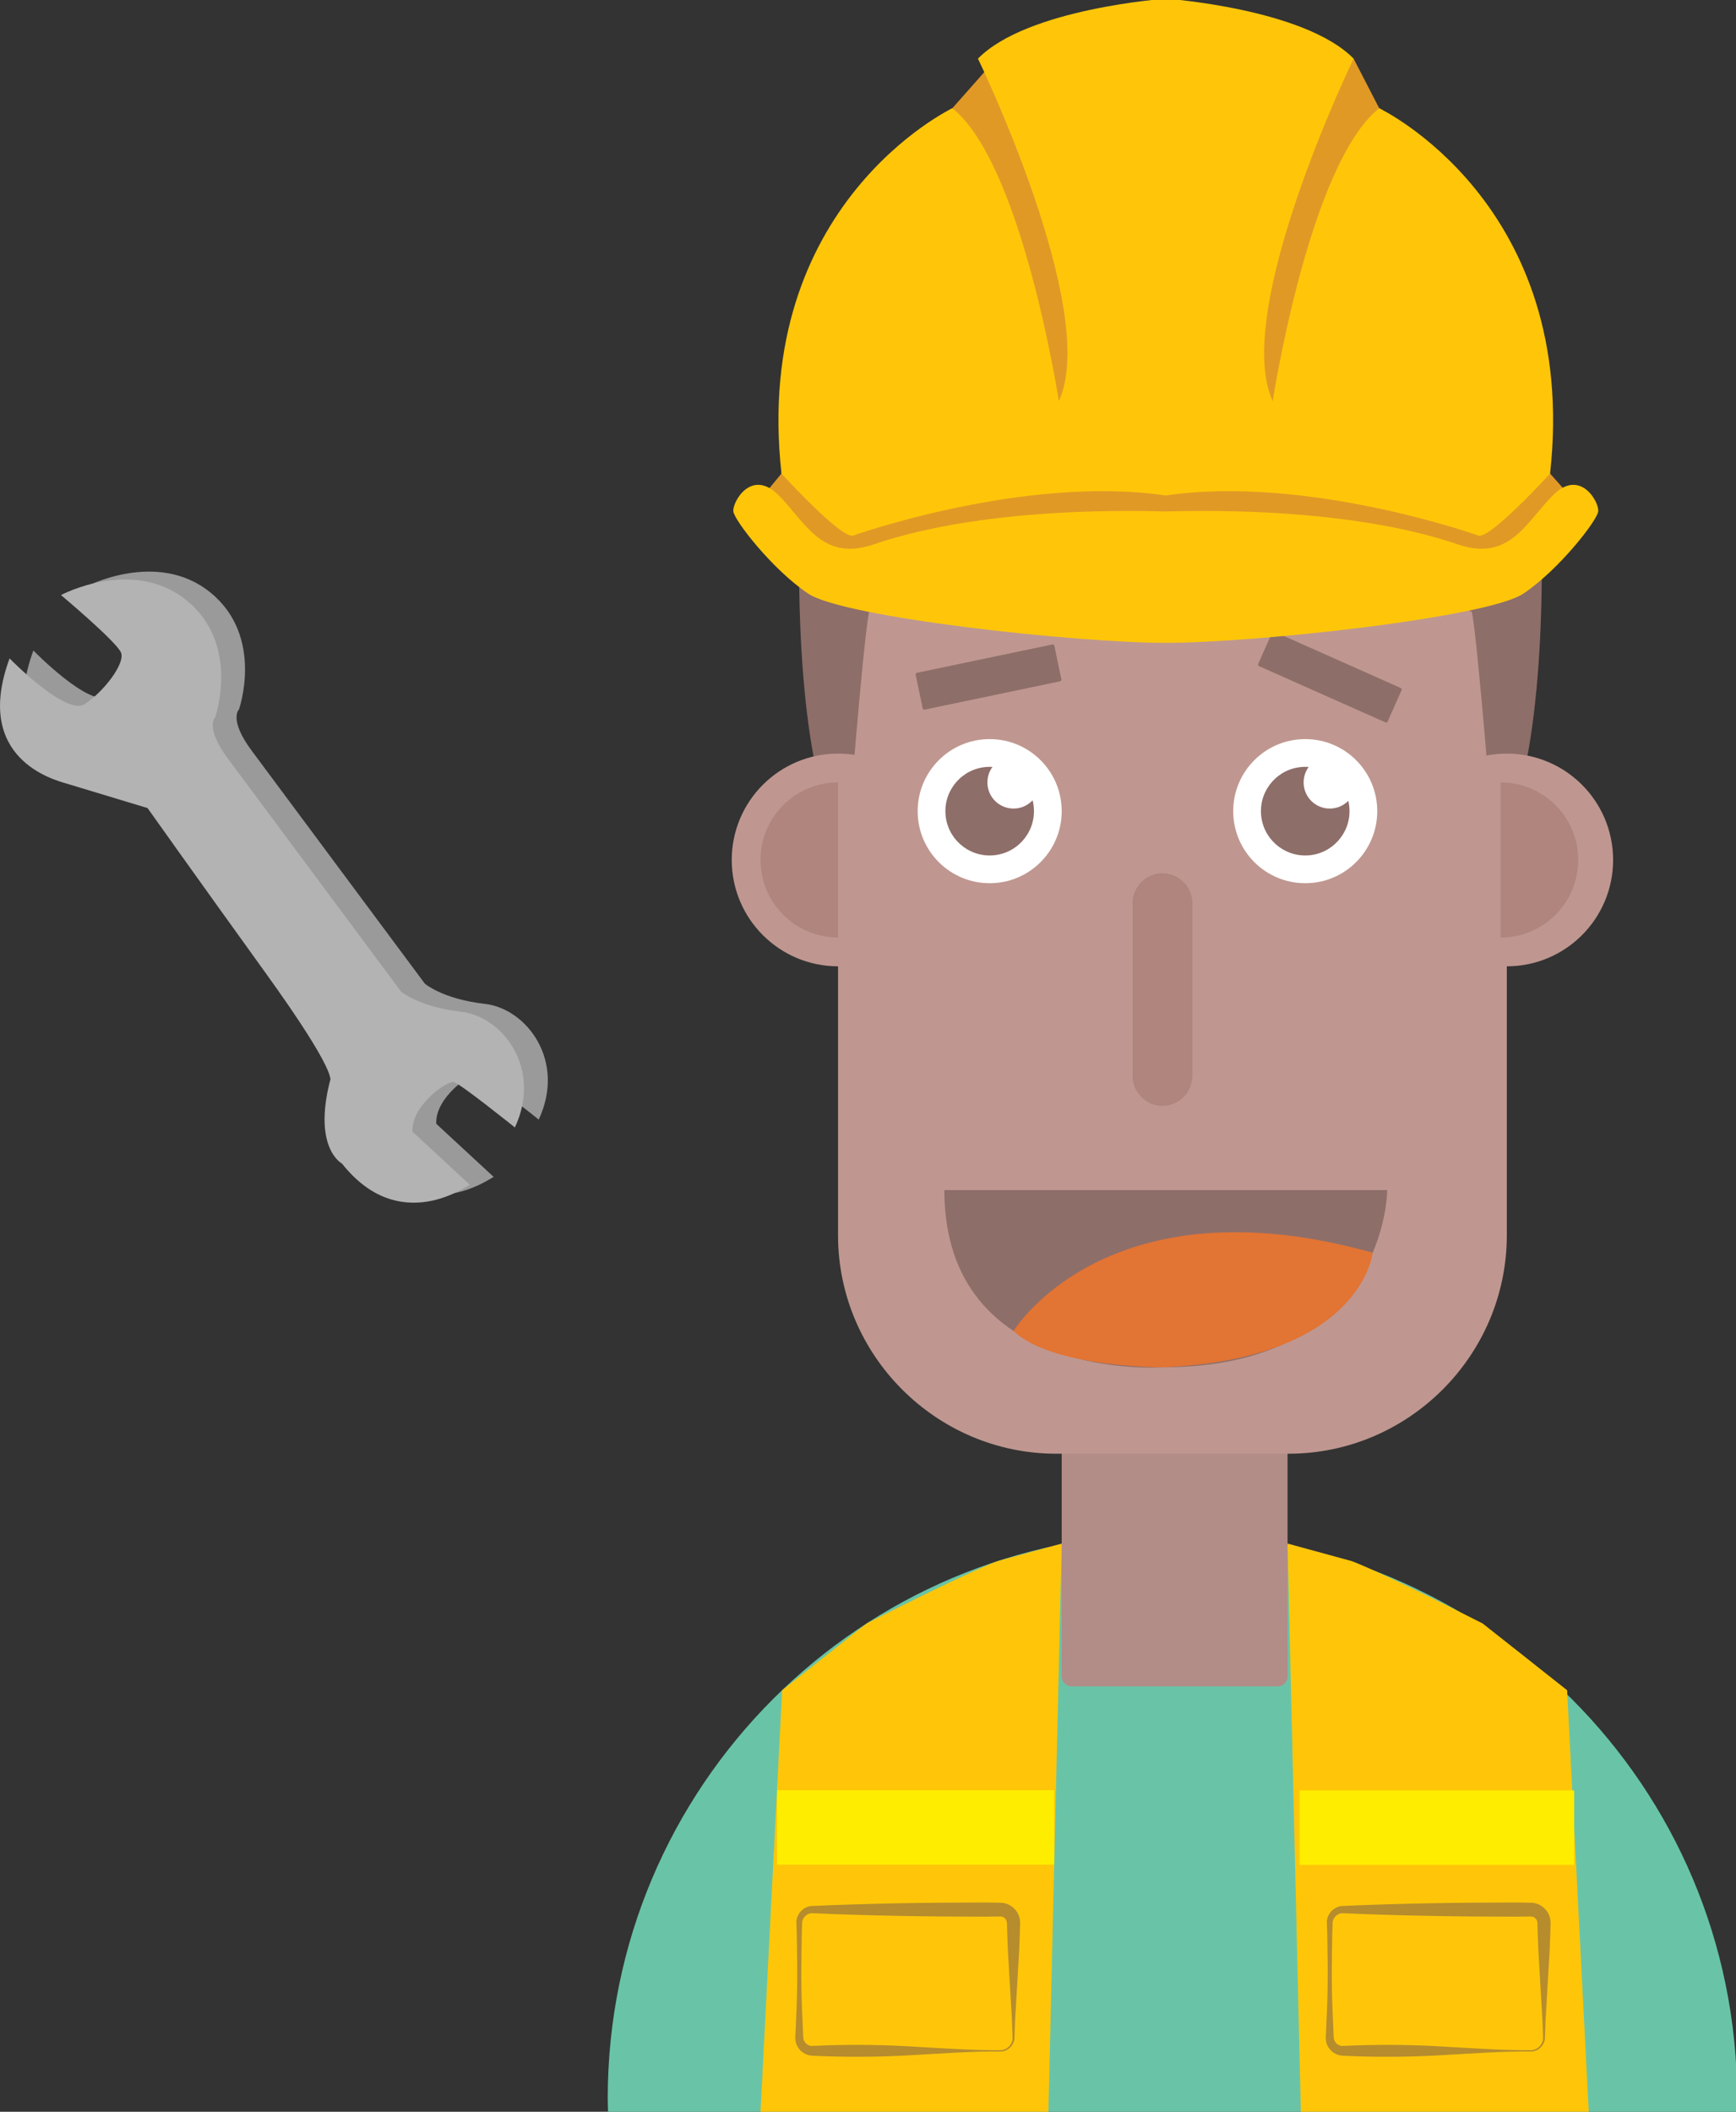 <?xml version="1.0" encoding="UTF-8" standalone="no"?>
<!-- Created with Inkscape (http://www.inkscape.org/) -->

<svg
   xmlns:dc="http://purl.org/dc/elements/1.1/"
   xmlns:cc="http://creativecommons.org/ns#"
   xmlns:rdf="http://www.w3.org/1999/02/22-rdf-syntax-ns#"
   xmlns:svg="http://www.w3.org/2000/svg"
   xmlns="http://www.w3.org/2000/svg"
   xmlns:sodipodi="http://sodipodi.sourceforge.net/DTD/sodipodi-0.dtd"
   xmlns:inkscape="http://www.inkscape.org/namespaces/inkscape"
   width="522.083mm"
   height="634.779mm"
   viewBox="0 0 522.083 634.779"
   version="1.1"
   id="svg8"
   inkscape:version="0.92.1 r15371"
   sodipodi:docname="support.svg">
  <rect x="0" y="0" width="522.083" height="634.779" fill="#333333" stroke="none"/>
  <defs
     id="defs2">
    <clipPath
       id="clipPath4501"
       clipPathUnits="userSpaceOnUse">
      <path
         inkscape:connector-curvature="0"
         id="path4499"
         d="M 0,1920 H 1920 V 0 H 0 Z" />
    </clipPath>
  </defs>
  <sodipodi:namedview
     id="base"
     pagecolor="#ffffff"
     bordercolor="#666666"
     borderopacity="1.0"
     inkscape:pageopacity="0.0"
     inkscape:pageshadow="2"
     inkscape:zoom="0.175"
     inkscape:cx="-941.83501"
     inkscape:cy="2117.1429"
     inkscape:document-units="mm"
     inkscape:current-layer="g4503"
     showgrid="false"
     fit-margin-top="0"
     fit-margin-left="0"
     fit-margin-right="0"
     fit-margin-bottom="0"
     inkscape:window-width="1920"
     inkscape:window-height="1018"
     inkscape:window-x="-8"
     inkscape:window-y="-8"
     inkscape:window-maximized="1" />
  <g
     inkscape:label="Camada 1"
     inkscape:groupmode="layer"
     id="layer1"
     transform="translate(-46.409,-31.763)">
    <g
       transform="matrix(0.353,0,0,-0.353,36.746,666.543)"
       inkscape:label="workers-2246769"
       id="g4493">
      <g
         id="g4495">
        <g
           clip-path="url(#clipPath4501)"
           id="g4497">
          <g
             transform="translate(1920,999.919)"
             id="g4503" />
          <g
             transform="translate(1507.028)"
             id="g4507">
            <path
               inkscape:connector-curvature="0"
               id="path4509"
               style="fill:#69c4a7;fill-opacity:1;fill-rule:nonzero;stroke:none"
               d="m 0,0 c 0.088,3.775 0.286,7.523 0.286,11.32 0,265.701 -215.392,481.093 -481.094,481.093 -265.7,0 -481.093,-215.392 -481.093,-481.093 0,-3.797 0.199,-7.545 0.286,-11.32 z" />
          </g>
          <g
             transform="translate(1115.826,362.234)"
             id="g4511">
            <path
               inkscape:connector-curvature="0"
               id="path4513"
               style="fill:#b28c87;fill-opacity:1;fill-rule:nonzero;stroke:none"
               d="m 0,0 h -175.437 c -4.675,0 -8.5,3.825 -8.5,8.5 v 322.596 c 0,4.675 3.825,8.5 8.5,8.5 H 0 c 4.675,0 8.5,-3.825 8.5,-8.5 V 8.5 C 8.5,3.825 4.675,0 0,0" />
          </g>
          <g
             transform="translate(693.73,358.933)"
             id="g4515">
            <path
               inkscape:connector-curvature="0"
               id="path4517"
               style="fill:#ffc609;fill-opacity:1;fill-rule:nonzero;stroke:none"
               d="m 0,0 -18.424,-358.933 h 245.263 l 11.32,483.832 -54.745,-14.971 c 0,0 -23.608,-8.368 -111.461,-53.088 z" />
          </g>
          <g
             transform="translate(1362.485,358.933)"
             id="g4519">
            <path
               inkscape:connector-curvature="0"
               id="path4521"
               style="fill:#ffc609;fill-opacity:1;fill-rule:nonzero;stroke:none"
               d="m 0,0 18.425,-358.933 h -245.264 l -11.32,483.832 54.745,-14.971 c 0,0 23.608,-8.368 111.461,-53.088 z" />
          </g>
          <path
             inkscape:connector-curvature="0"
             id="path4523"
             style="fill:#ffed00;fill-opacity:1;fill-rule:nonzero;stroke:none"
             d="M 925.492,210.41 H 689.358 v 63.362 h 236.134 z" />
          <path
             inkscape:connector-curvature="0"
             id="path4525"
             style="fill:#ffed00;fill-opacity:1;fill-rule:nonzero;stroke:none"
             d="m 1368.492,210.234 h -233.941 v 63.362 h 233.941 z" />
          <g
             transform="translate(879.535,52.448)"
             id="g4527">
            <path
               inkscape:connector-curvature="0"
               id="path4529"
               style="fill:#b68c2d;fill-opacity:1;fill-rule:nonzero;stroke:none"
               d="M 0,0 C 5.932,-0.053 11.029,5.468 10.481,11.305 10.241,17.41 10.16,23.516 9.748,29.621 L 7.595,66.253 C 6.821,78.464 6.131,90.674 5.87,102.885 l -0.131,4.579 c -0.039,1.689 -0.138,1.79 -0.402,2.697 -0.509,1.413 -1.659,2.626 -3.021,3.215 -0.679,0.299 -1.399,0.452 -2.136,0.456 l -4.386,-0.044 -9.158,-0.117 c -48.843,0.026 -97.686,0.79 -146.529,2.937 -4.503,0.322 -8.974,-3.642 -8.884,-8.771 -0.27,-6.106 -0.403,-12.211 -0.445,-18.316 -0.181,-12.211 -0.381,-24.421 -0.155,-36.632 0.186,-12.211 0.731,-24.421 1.315,-36.632 0.232,-3.08 0.014,-6.374 0.82,-7.955 0.785,-1.935 2.396,-3.488 4.247,-4.203 0.925,-0.364 1.9,-0.527 2.867,-0.491 l 4.441,0.182 9.159,0.356 c 24.421,0.684 48.842,0.411 73.264,-1.16 C -48.843,1.64 -24.421,-0.179 0,0 m 0,-1.132 c -24.421,0.179 -48.843,-1.639 -73.264,-2.986 -24.422,-1.57 -48.843,-1.844 -73.264,-1.158 l -9.159,0.354 -4.715,0.22 c -2.082,0.132 -4.135,0.698 -5.968,1.639 -3.68,1.874 -6.465,5.227 -7.619,9.089 -1.178,4.28 -0.317,7.253 -0.374,10.231 0.584,12.211 1.13,24.421 1.316,36.632 0.225,12.211 0.026,24.421 -0.156,36.632 -0.042,6.105 -0.175,12.21 -0.445,18.316 -0.746,7.306 5.745,14.976 13.755,14.97 48.843,2.147 97.686,2.911 146.529,2.937 l 9.158,-0.118 4.771,-0.08 c 2.313,-0.092 4.62,-0.67 6.699,-1.675 4.17,-2 7.415,-5.693 8.845,-10.077 0.759,-1.984 0.894,-4.974 0.792,-6.33 L 16.77,102.885 C 16.509,90.674 15.818,78.464 15.045,66.253 L 12.893,29.621 C 12.48,23.516 12.399,17.41 12.159,11.305 12.446,4.706 6.583,-1.406 0,-1.132" />
          </g>
          <g
             transform="translate(1331.468,52.448)"
             id="g4531">
            <path
               inkscape:connector-curvature="0"
               id="path4533"
               style="fill:#b68c2d;fill-opacity:1;fill-rule:nonzero;stroke:none"
               d="M 0,0 C 5.932,-0.053 11.029,5.468 10.481,11.305 10.24,17.41 10.16,23.516 9.748,29.621 L 7.595,66.253 C 6.821,78.464 6.132,90.674 5.87,102.885 l -0.131,4.579 c -0.039,1.689 -0.137,1.79 -0.401,2.697 -0.51,1.413 -1.659,2.626 -3.022,3.215 -0.679,0.299 -1.399,0.452 -2.136,0.456 l -4.386,-0.044 -9.158,-0.117 c -48.843,0.026 -97.686,0.79 -146.529,2.937 -4.503,0.322 -8.973,-3.642 -8.883,-8.771 -0.271,-6.106 -0.404,-12.211 -0.446,-18.316 -0.181,-12.211 -0.381,-24.421 -0.155,-36.632 0.186,-12.211 0.731,-24.421 1.315,-36.632 0.232,-3.08 0.014,-6.374 0.821,-7.955 0.784,-1.935 2.394,-3.488 4.247,-4.203 0.925,-0.364 1.898,-0.527 2.866,-0.491 l 4.441,0.182 9.159,0.356 c 24.422,0.684 48.842,0.411 73.264,-1.16 C -48.843,1.64 -24.421,-0.179 0,0 m 0,-1.132 c -24.421,0.179 -48.843,-1.639 -73.264,-2.986 -24.422,-1.57 -48.842,-1.844 -73.264,-1.158 l -9.159,0.354 -4.714,0.22 c -2.082,0.132 -4.135,0.698 -5.969,1.639 -3.68,1.874 -6.465,5.227 -7.619,9.089 -1.177,4.28 -0.317,7.253 -0.374,10.231 0.584,12.211 1.13,24.421 1.316,36.632 0.225,12.211 0.026,24.421 -0.156,36.632 -0.041,6.105 -0.175,12.21 -0.444,18.316 -0.747,7.306 5.745,14.976 13.754,14.97 48.843,2.147 97.686,2.911 146.529,2.937 l 9.158,-0.118 4.771,-0.08 c 2.313,-0.092 4.62,-0.67 6.699,-1.675 4.17,-2 7.416,-5.693 8.844,-10.077 0.76,-1.984 0.895,-4.974 0.793,-6.33 l -0.13,-4.579 C 16.509,90.674 15.818,78.464 15.045,66.253 L 12.893,29.621 C 12.48,23.516 12.399,17.41 12.159,11.305 12.446,4.706 6.583,-1.406 0,-1.132" />
          </g>
          <g
             transform="translate(1125.045,560.332)"
             id="g4535">
            <path
               inkscape:connector-curvature="0"
               id="path4537"
               style="fill:#bf9790;fill-opacity:1;fill-rule:nonzero;stroke:none"
               d="m 0,0 h -197.647 c -102.333,0 -186.06,83.727 -186.06,186.059 v 657.987 c 0,102.333 83.727,186.059 186.06,186.059 H 0 c 102.332,0 186.059,-83.726 186.059,-186.059 V 186.059 C 186.059,83.727 102.332,0 0,0" />
          </g>
          <g
             transform="translate(708.322,1328.571)"
             id="g4539">
            <path
               inkscape:connector-curvature="0"
               id="path4541"
               style="fill:#8e6e69;fill-opacity:1;fill-rule:nonzero;stroke:none"
               d="m 0,0 c 0,0 -4.717,-194.7 40.563,-253.186 0,0 13.206,171.684 18.866,201.87 L 349.86,60.659 C 349.86,60.659 149.988,87.162 0,0" />
          </g>
          <g
             transform="translate(1340.773,1328.571)"
             id="g4543">
            <path
               inkscape:connector-curvature="0"
               id="path4545"
               style="fill:#8e6e69;fill-opacity:1;fill-rule:nonzero;stroke:none"
               d="m 0,0 c 0,0 4.717,-194.7 -40.563,-253.186 0,0 -13.207,171.684 -18.866,201.87 L -349.86,60.659 c 0,0 199.872,26.503 349.86,-60.659" />
          </g>
          <g
             transform="translate(1017.731,856.534)"
             id="g4547">
            <path
               inkscape:connector-curvature="0"
               id="path4549"
               style="fill:#af857e;fill-opacity:1;fill-rule:nonzero;stroke:none"
               d="m 0,0 v 0 c -14.009,0 -25.47,11.462 -25.47,25.47 v 147.158 c 0,14.008 11.461,25.469 25.47,25.469 14.008,0 25.47,-11.461 25.47,-25.469 V 25.47 C 25.47,11.462 14.008,0 0,0" />
          </g>
          <g
             transform="translate(1401.662,1065.951)"
             id="g4551">
            <path
               inkscape:connector-curvature="0"
               id="path4553"
               style="fill:#bf9790;fill-opacity:1;fill-rule:nonzero;stroke:none"
               d="m 0,0 c 0,-50.014 -40.544,-90.559 -90.559,-90.559 -50.013,0 -90.558,40.545 -90.558,90.559 0,50.015 40.545,90.559 90.558,90.559 C -40.544,90.559 0,50.015 0,0" />
          </g>
          <g
             transform="translate(831.897,1065.951)"
             id="g4555">
            <path
               inkscape:connector-curvature="0"
               id="path4557"
               style="fill:#bf9790;fill-opacity:1;fill-rule:nonzero;stroke:none"
               d="m 0,0 c 0,-50.014 -40.544,-90.559 -90.559,-90.559 -50.014,0 -90.558,40.545 -90.558,90.559 0,50.015 40.544,90.559 90.558,90.559 C -40.544,90.559 0,50.015 0,0" />
          </g>
          <g
             transform="translate(741.339,1131.984)"
             id="g4559">
            <path
               inkscape:connector-curvature="0"
               id="path4561"
               style="fill:#af857e;fill-opacity:1;fill-rule:nonzero;stroke:none"
               d="m 0,0 c -36.469,0 -66.033,-29.564 -66.033,-66.032 0,-36.469 29.564,-66.033 66.033,-66.033 z" />
          </g>
          <g
             transform="translate(1305.912,1131.984)"
             id="g4563">
            <path
               inkscape:connector-curvature="0"
               id="path4565"
               style="fill:#af857e;fill-opacity:1;fill-rule:nonzero;stroke:none"
               d="m 0,0 c 36.469,0 66.033,-29.564 66.033,-66.032 0,-36.469 -29.564,-66.033 -66.033,-66.033 z" />
          </g>
          <g
             transform="translate(831.897,784.842)"
             id="g4567">
            <path
               inkscape:connector-curvature="0"
               id="path4569"
               style="fill:#8e6e69;fill-opacity:1;fill-rule:nonzero;stroke:none"
               d="m 0,0 h 377.329 c 0,0 0,-150.931 -191.495,-150.931 C 185.834,-150.931 0,-164.138 0,0" />
          </g>
          <g
             transform="translate(930.528,1218.067)"
             id="g4571">
            <path
               inkscape:connector-curvature="0"
               id="path4573"
               style="fill:#8e6e69;fill-opacity:1;fill-rule:nonzero;stroke:none"
               d="m 0,0 -115.418,-24.121 c -0.763,-0.159 -1.517,0.334 -1.676,1.097 l -5.982,28.621 c -0.159,0.763 0.334,1.517 1.097,1.677 L -6.561,31.395 c 0.763,0.159 1.517,-0.334 1.677,-1.097 L 1.097,1.677 C 1.256,0.914 0.763,0.16 0,0" />
          </g>
          <g
             transform="translate(1207.708,1183.095)"
             id="g4575">
            <path
               inkscape:connector-curvature="0"
               id="path4577"
               style="fill:#8e6e69;fill-opacity:1;fill-rule:nonzero;stroke:none"
               d="m 0,0 -107.738,47.914 c -0.712,0.316 -1.035,1.158 -0.719,1.87 L -96.575,76.5 c 0.316,0.712 1.158,1.036 1.87,0.719 L 13.032,29.306 c 0.712,-0.317 1.035,-1.159 0.719,-1.87 L 1.87,0.719 C 1.553,0.007 0.712,-0.316 0,0" />
          </g>
          <g
             transform="translate(880.484,1753.252)"
             id="g4579">
            <path
               inkscape:connector-curvature="0"
               id="path4581"
               style="fill:#e19925;fill-opacity:1;fill-rule:nonzero;stroke:none"
               d="m 0,0 -41.757,-47.197 c 0,0 -156.028,-76.48 -145.572,-311.08 l -26.333,-31.793 c 0,0 33.96,-64.138 113.199,-64.138 79.238,0 304.22,1.415 336.765,0 32.545,-1.416 155.647,0 155.647,0 0,0 89.145,60.357 94.804,64.138 l 5.66,3.78 -24.93,28.013 c 0,0 -123.636,304.918 -145.572,311.08 l -21.815,42.253 z" />
          </g>
          <g
             transform="translate(1350.968,1377.031)"
             id="g4583">
            <path
               inkscape:connector-curvature="0"
               id="path4585"
               style="fill:#ffc609;fill-opacity:1;fill-rule:nonzero;stroke:none"
               d="m 0,0 c -22.789,-22.407 -36.283,-55.822 -78.48,-43.375 -10.188,3.005 -86.023,33.374 -251.926,29.053 -165.904,4.321 -241.74,-26.048 -251.926,-29.053 -42.198,-12.447 -55.692,20.968 -78.48,43.375 -22.788,22.408 -39.002,-6.437 -38.004,-14.322 0.999,-7.885 33.41,-49.601 63.723,-69.944 30.314,-20.343 227.797,-41.922 304.687,-41.922 76.888,0 274.373,21.579 304.686,41.922 30.314,20.343 62.725,62.059 63.723,69.944 C 39.002,-6.437 22.788,22.408 0,0" />
          </g>
          <g
             transform="translate(754.185,1342.193)"
             id="g4587">
            <path
               inkscape:connector-curvature="0"
               id="path4589"
               style="fill:#ffc609;fill-opacity:1;fill-rule:nonzero;stroke:none"
               d="M 0,0 C 0,0 145.917,51.883 266.376,34.124 386.836,51.883 532.753,0 532.753,0 c 9.887,-3.262 61.03,52.781 61.03,52.781 C 619.205,282.749 448.21,363.861 448.21,363.861 388.434,316.276 357.495,114.38 357.495,114.38 c -35.409,76.49 68.9,291.734 68.9,291.734 -41.975,42.778 -160.019,51.067 -160.019,51.067 0,0 -118.043,-8.289 -160.018,-51.067 0,0 104.308,-215.244 68.9,-291.734 0,0 -30.939,201.896 -90.716,249.481 0,0 -170.994,-81.112 -145.571,-311.08 0,0 51.141,-56.043 61.029,-52.781" />
          </g>
          <g
             transform="translate(931.889,1107.509)"
             id="g4591">
            <path
               inkscape:connector-curvature="0"
               id="path4593"
               style="fill:#ffffff;fill-opacity:1;fill-rule:nonzero;stroke:none"
               d="m 0,0 c 0,-33.886 -27.47,-61.356 -61.356,-61.356 -33.886,0 -61.356,27.47 -61.356,61.356 0,33.886 27.47,61.356 61.356,61.356 C -27.47,61.356 0,33.886 0,0" />
          </g>
          <g
             transform="translate(832.865,1105.302)"
             id="g4595">
            <path
               inkscape:connector-curvature="0"
               id="path4597"
               style="fill:#8e6e69;fill-opacity:1;fill-rule:nonzero;stroke:none"
               d="M 0,0 C -1.218,20.804 14.659,38.656 35.462,39.875 56.266,41.093 74.118,25.216 75.336,4.413 76.555,-16.391 60.678,-34.243 39.875,-35.462 19.071,-36.68 1.219,-20.804 0,0" />
          </g>
          <g
             transform="translate(1200.72,1107.509)"
             id="g4599">
            <path
               inkscape:connector-curvature="0"
               id="path4601"
               style="fill:#ffffff;fill-opacity:1;fill-rule:nonzero;stroke:none"
               d="m 0,0 c 0,-33.886 -27.47,-61.356 -61.355,-61.356 -33.886,0 -61.357,27.47 -61.357,61.356 0,33.886 27.471,61.356 61.357,61.356 C -27.47,61.356 0,33.886 0,0" />
          </g>
          <g
             transform="translate(1101.695,1105.302)"
             id="g4603">
            <path
               inkscape:connector-curvature="0"
               id="path4605"
               style="fill:#8e6e69;fill-opacity:1;fill-rule:nonzero;stroke:none"
               d="M 0,0 C -1.218,20.804 14.659,38.656 35.463,39.875 56.266,41.093 74.118,25.216 75.337,4.413 76.556,-16.391 60.679,-34.243 39.875,-35.462 19.071,-36.68 1.219,-20.804 0,0" />
          </g>
          <g
             transform="translate(890.855,664.855)"
             id="g4607">
            <path
               inkscape:connector-curvature="0"
               id="path4609"
               style="fill:#e27434;fill-opacity:1;fill-rule:nonzero;stroke:none"
               d="m 0,0 c 0,0 79.118,130.204 306.007,66.655 0,0 -9.252,-90.615 -179.13,-97.598 0,0 -93.833,-0.503 -126.877,30.943" />
          </g>
          <g
             transform="translate(913.124,1131.984)"
             id="g4611">
            <path
               inkscape:connector-curvature="0"
               id="path4613"
               style="fill:#ffffff;fill-opacity:1;fill-rule:nonzero;stroke:none"
               d="m 0,0 c 0,-12.299 -9.97,-22.269 -22.27,-22.269 -12.298,0 -22.269,9.97 -22.269,22.269 0,12.299 9.971,22.269 22.269,22.269 C -9.97,22.269 0,12.299 0,0" />
          </g>
          <g
             transform="translate(1182.524,1131.984)"
             id="g4615">
            <path
               inkscape:connector-curvature="0"
               id="path4617"
               style="fill:#ffffff;fill-opacity:1;fill-rule:nonzero;stroke:none"
               d="m 0,0 c 0,-12.299 -9.97,-22.269 -22.269,-22.269 -12.298,0 -22.269,9.97 -22.269,22.269 0,12.299 9.971,22.269 22.269,22.269 C -9.97,22.269 0,12.299 0,0" />
          </g>
          <g
             transform="translate(447.994,796.007)"
             id="g4619">
            <path
               inkscape:connector-curvature="0"
               id="path4621"
               style="fill:#9a9a9b;fill-opacity:1;fill-rule:nonzero;stroke:none"
               d="m 0,0 c -1.301,0.332 -59.364,-44.42 -108.979,18.117 0,0 -24.897,12.82 -10.18,70.483 0,0 7.729,4.954 -54.681,91.538 -62.41,86.583 -100.78,140.709 -100.78,140.709 0,0 -58.733,17.761 -69.027,20.85 -10.295,3.089 -80.098,20.905 -48.53,106.593 0,0 47.943,-49.181 63.947,-38.949 16.003,10.231 34.681,34.557 31.036,43.8 -3.644,9.242 -51.2,49.088 -51.2,49.088 0,0 61.478,32.798 107.308,-4.76 45.83,-37.558 24.038,-99.418 24.038,-99.418 0,0 -9.048,-8.312 10.898,-35.107 19.945,-26.796 147.487,-198.349 147.487,-198.349 0,0 15.129,-13.097 51.031,-17.18 35.902,-4.084 69.325,-48.635 45.965,-98.55 0,0 -46.375,37.236 -52.011,38.674 -5.636,1.439 -36.564,-20.224 -35.261,-42.261 z" />
          </g>
          <g
             transform="translate(427.702,789.298)"
             id="g4623">
            <path
               inkscape:connector-curvature="0"
               id="path4625"
               style="fill:#b3b3b4;fill-opacity:1;fill-rule:nonzero;stroke:none"
               d="m 0,0 c -1.301,0.332 -59.364,-44.42 -108.979,18.117 0,0 -24.897,12.82 -10.18,70.483 0,0 7.729,4.954 -54.681,91.538 -62.41,86.583 -100.78,140.709 -100.78,140.709 0,0 -58.733,17.761 -69.027,20.85 -10.295,3.089 -80.098,20.905 -48.53,106.593 0,0 47.943,-49.181 63.947,-38.949 16.003,10.231 34.68,34.557 31.036,43.8 -3.644,9.242 -51.2,49.088 -51.2,49.088 0,0 61.478,32.798 107.308,-4.76 45.83,-37.558 24.038,-99.418 24.038,-99.418 0,0 -9.048,-8.312 10.897,-35.108 19.946,-26.795 147.488,-198.348 147.488,-198.348 0,0 15.129,-13.097 51.031,-17.18 35.902,-4.084 69.325,-48.635 45.964,-98.55 0,0 -46.374,37.235 -52.01,38.674 -5.636,1.439 -36.564,-20.224 -35.261,-42.261 z" />
          </g>
        </g>
      </g>
    </g>
  </g>
</svg>

